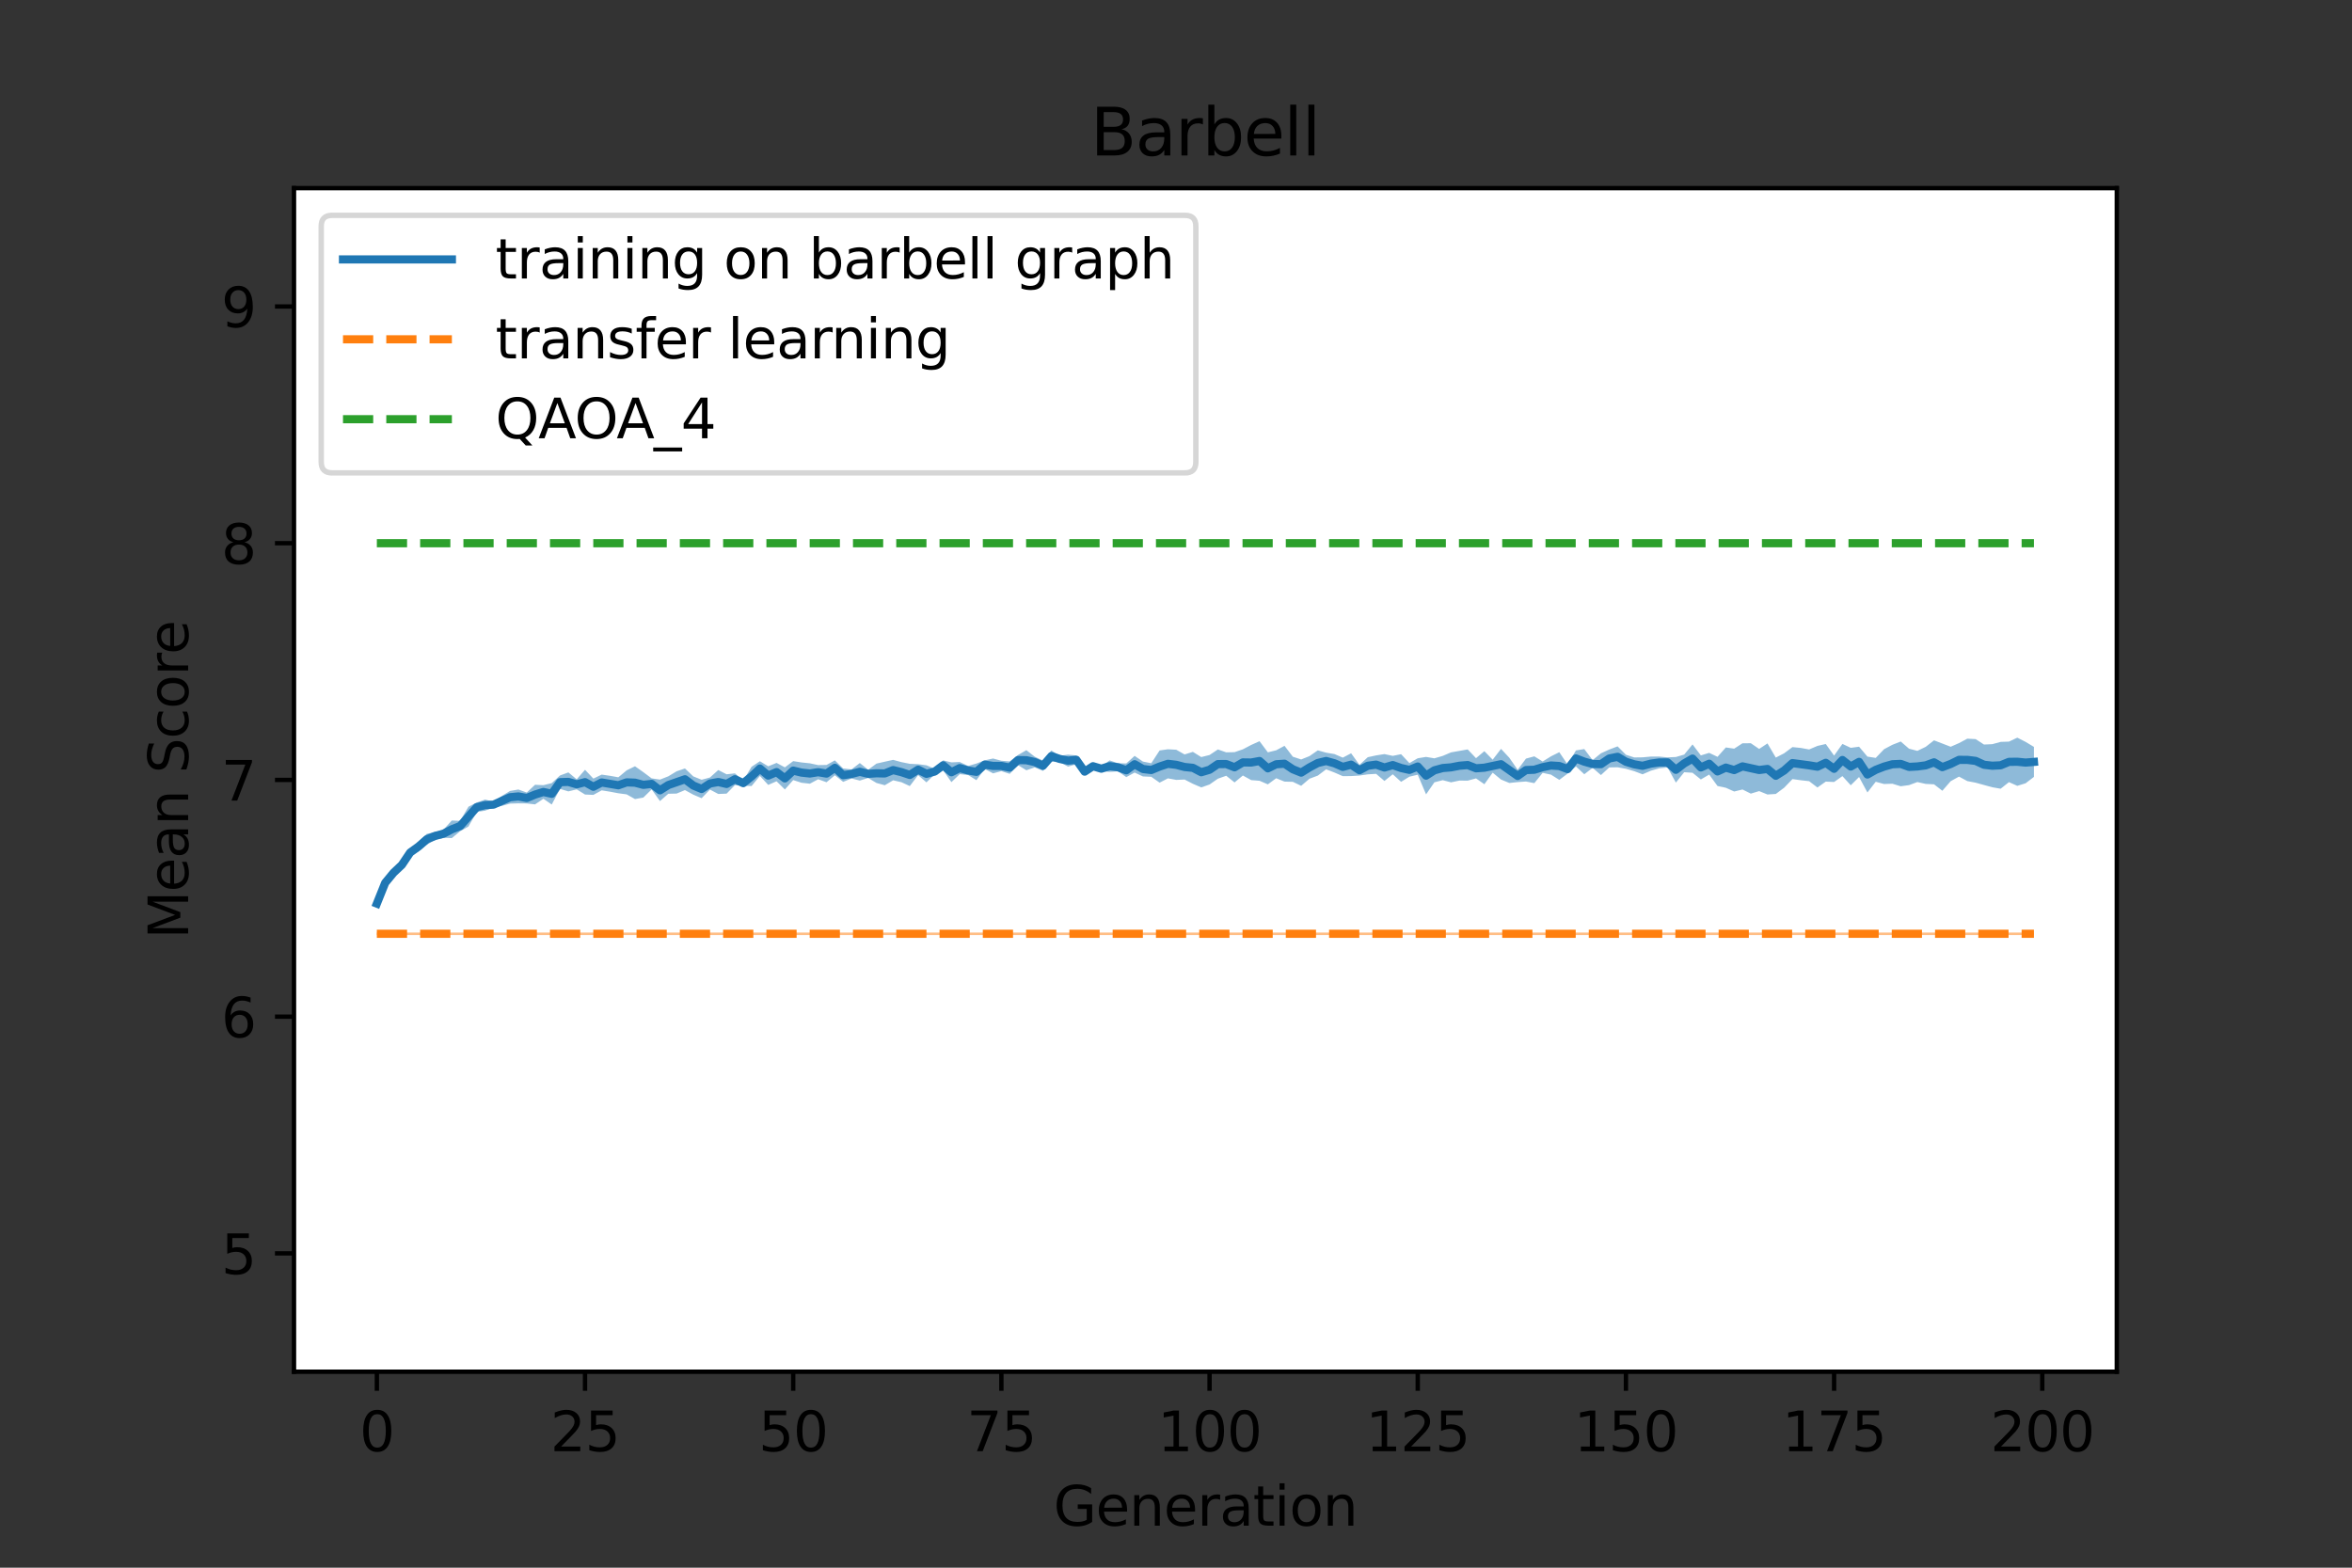 <?xml version="1.0" encoding="utf-8" standalone="no"?>
<!DOCTYPE svg PUBLIC "-//W3C//DTD SVG 1.1//EN"
  "http://www.w3.org/Graphics/SVG/1.1/DTD/svg11.dtd">
<svg xmlns:xlink="http://www.w3.org/1999/xlink" width="432pt" height="288pt" viewBox="0 0 432 288" xmlns="http://www.w3.org/2000/svg" version="1.1">
 <rect x="0" y="0" width="432" height="288" fill="#333333" stroke="none"/>
 <defs>
  <style type="text/css">*{stroke-linejoin: round; stroke-linecap: butt}</style>
 </defs>
 <g id="figure_1">
  <g id="patch_1">
   <path d="M 0 288 
L 432 288 
L 432 0 
L 0 0 
L 0 288 
z
" style="fill: none"/>
  </g>
  <g id="axes_1">
   <g id="patch_2">
    <path d="M 54 252 
L 388.8 252 
L 388.8 34.56 
L 54 34.56 
z
" style="fill: #ffffff"/>
   </g>
   <g id="PolyCollection_1">
    <path d="M 69.218 166.666 
L 69.218 165.334 
L 70.748 161.331 
L 72.277 159.541 
L 73.807 158.347 
L 75.336 156.073 
L 76.866 154.626 
L 78.395 153.186 
L 79.924 152.848 
L 81.454 152.418 
L 82.983 150.735 
L 84.513 150.803 
L 86.042 148.2 
L 87.572 147.43 
L 89.101 146.892 
L 90.631 147.276 
L 92.16 146.235 
L 93.69 145.3 
L 95.219 145.041 
L 96.749 145.598 
L 98.278 144.168 
L 99.807 144.247 
L 101.337 143.867 
L 102.866 142.457 
L 104.396 141.898 
L 105.925 143.166 
L 107.455 141.416 
L 108.984 143.038 
L 110.514 142.303 
L 112.043 142.523 
L 113.573 142.796 
L 115.102 141.521 
L 116.632 140.771 
L 118.161 141.852 
L 119.691 142.993 
L 121.22 143.221 
L 122.749 142.619 
L 124.279 141.693 
L 125.808 141.176 
L 127.338 142.631 
L 128.867 143.249 
L 130.397 142.834 
L 131.926 141.464 
L 133.456 142.244 
L 134.985 142.075 
L 136.515 143.38 
L 138.044 140.866 
L 139.574 139.843 
L 141.103 140.779 
L 142.633 140.154 
L 144.162 140.971 
L 145.691 139.825 
L 147.221 140.068 
L 148.75 140.227 
L 150.28 140.555 
L 151.809 140.53 
L 153.339 139.688 
L 154.868 141.178 
L 156.398 141.347 
L 157.927 140.177 
L 159.457 141.407 
L 160.986 140.282 
L 162.516 139.93 
L 164.045 139.592 
L 165.575 140.009 
L 167.104 140.319 
L 168.633 140.391 
L 170.163 140.593 
L 171.692 141.235 
L 173.222 139.684 
L 174.751 140.054 
L 176.281 139.987 
L 177.81 140.716 
L 179.34 140.267 
L 180.869 139.682 
L 182.399 139.344 
L 183.928 139.757 
L 185.458 139.877 
L 186.987 138.701 
L 188.516 137.814 
L 190.046 139.007 
L 191.575 139.729 
L 193.105 137.872 
L 194.634 138.839 
L 196.164 138.64 
L 197.693 138.78 
L 199.223 141.114 
L 200.752 140.361 
L 202.282 140.783 
L 203.811 139.692 
L 205.341 140.218 
L 206.87 140.248 
L 208.4 138.861 
L 209.929 139.907 
L 211.458 140.217 
L 212.988 137.869 
L 214.517 137.651 
L 216.047 137.736 
L 217.576 138.6 
L 219.106 138.127 
L 220.635 139.081 
L 222.165 138.701 
L 223.694 137.682 
L 225.224 138.213 
L 226.753 138.18 
L 228.283 137.656 
L 229.812 136.855 
L 231.342 136.164 
L 232.871 138.211 
L 234.4 137.837 
L 235.93 137.013 
L 237.459 139.015 
L 238.989 139.52 
L 240.518 138.904 
L 242.048 137.848 
L 243.577 138.273 
L 245.107 138.53 
L 246.636 139.187 
L 248.166 138.383 
L 249.695 140.515 
L 251.225 139.106 
L 252.754 138.775 
L 254.284 138.535 
L 255.813 138.86 
L 257.342 138.551 
L 258.872 140.187 
L 260.401 139.302 
L 261.931 139.053 
L 263.46 139.312 
L 264.99 138.868 
L 266.519 138.217 
L 268.049 137.949 
L 269.578 137.679 
L 271.108 139.285 
L 272.637 137.998 
L 274.167 139.563 
L 275.696 137.577 
L 277.225 139.208 
L 278.755 141.418 
L 280.284 139.364 
L 281.814 138.947 
L 283.343 139.895 
L 284.873 138.949 
L 286.402 138.183 
L 287.932 140.459 
L 289.461 137.86 
L 290.991 137.611 
L 292.52 139.638 
L 294.05 138.388 
L 295.579 137.698 
L 297.109 137.113 
L 298.638 138.653 
L 300.167 139.152 
L 301.697 139.13 
L 303.226 138.989 
L 304.756 138.991 
L 306.285 139.138 
L 307.815 139.069 
L 309.344 138.624 
L 310.874 136.757 
L 312.403 138.776 
L 313.933 138.31 
L 315.462 139.037 
L 316.992 137.315 
L 318.521 137.536 
L 320.051 136.546 
L 321.58 136.538 
L 323.109 137.586 
L 324.639 136.572 
L 326.168 139.178 
L 327.698 138.387 
L 329.227 137.248 
L 330.757 137.404 
L 332.286 137.686 
L 333.816 137.032 
L 335.345 136.678 
L 336.875 138.81 
L 338.404 136.663 
L 339.934 137.384 
L 341.463 137.178 
L 342.993 138.994 
L 344.522 139.235 
L 346.051 137.637 
L 347.581 136.826 
L 349.11 136.222 
L 350.64 137.543 
L 352.169 137.944 
L 353.699 137.2 
L 355.228 136.007 
L 356.758 136.595 
L 358.287 137.186 
L 359.817 136.514 
L 361.346 135.7 
L 362.876 135.783 
L 364.405 136.778 
L 365.934 136.71 
L 367.464 136.291 
L 368.993 136.24 
L 370.523 135.515 
L 372.052 136.292 
L 373.582 137.214 
L 373.582 142.722 
L 373.582 142.722 
L 372.052 143.894 
L 370.523 144.368 
L 368.993 143.685 
L 367.464 144.896 
L 365.934 144.628 
L 364.405 144.21 
L 362.876 143.79 
L 361.346 143.495 
L 359.817 142.671 
L 358.287 143.511 
L 356.758 145.27 
L 355.228 144.087 
L 353.699 144.013 
L 352.169 143.671 
L 350.64 144.235 
L 349.11 144.444 
L 347.581 143.978 
L 346.051 144.03 
L 344.522 143.617 
L 342.993 145.582 
L 341.463 142.746 
L 339.934 144.26 
L 338.404 142.581 
L 336.875 143.659 
L 335.345 143.59 
L 333.816 144.67 
L 332.286 143.509 
L 330.757 143.336 
L 329.227 143.127 
L 327.698 144.716 
L 326.168 145.859 
L 324.639 145.955 
L 323.109 145.334 
L 321.58 145.796 
L 320.051 145.037 
L 318.521 145.408 
L 316.992 144.719 
L 315.462 144.397 
L 313.933 142.298 
L 312.403 143.195 
L 310.874 141.964 
L 309.344 141.866 
L 307.815 143.77 
L 306.285 140.985 
L 304.756 141.151 
L 303.226 141.582 
L 301.697 142.249 
L 300.167 141.674 
L 298.638 141.231 
L 297.109 140.957 
L 295.579 140.983 
L 294.05 142.386 
L 292.52 141.061 
L 290.991 142.235 
L 289.461 140.805 
L 287.932 142.123 
L 286.402 143.269 
L 284.873 142.308 
L 283.343 141.985 
L 281.814 143.871 
L 280.284 143.571 
L 278.755 143.679 
L 277.225 143.841 
L 275.696 143.208 
L 274.167 141.947 
L 272.637 144.07 
L 271.108 142.999 
L 269.578 143.413 
L 268.049 143.401 
L 266.519 143.724 
L 264.99 143.325 
L 263.46 143.719 
L 261.931 145.933 
L 260.401 142.326 
L 258.872 142.685 
L 257.342 143.629 
L 255.813 142.243 
L 254.284 143.467 
L 252.754 142.162 
L 251.225 142.256 
L 249.695 142.478 
L 248.166 142.571 
L 246.636 142.588 
L 245.107 141.92 
L 243.577 141.329 
L 242.048 142.487 
L 240.518 143.059 
L 238.989 144.361 
L 237.459 143.628 
L 235.93 143.589 
L 234.4 142.972 
L 232.871 144.094 
L 231.342 143.435 
L 229.812 143.314 
L 228.283 142.469 
L 226.753 143.738 
L 225.224 142.514 
L 223.694 143.054 
L 222.165 144.12 
L 220.635 144.654 
L 219.106 143.993 
L 217.576 143.209 
L 216.047 143.275 
L 214.517 142.991 
L 212.988 143.782 
L 211.458 142.705 
L 209.929 142.642 
L 208.4 141.93 
L 206.87 142.764 
L 205.341 141.692 
L 203.811 141.808 
L 202.282 141.653 
L 200.752 141.161 
L 199.223 142.404 
L 197.693 140.394 
L 196.164 140.831 
L 194.634 140.004 
L 193.105 139.948 
L 191.575 141.613 
L 190.046 140.976 
L 188.516 141.503 
L 186.987 140.568 
L 185.458 142.165 
L 183.928 141.663 
L 182.399 142.073 
L 180.869 141.261 
L 179.34 143.328 
L 177.81 142.372 
L 176.281 142.219 
L 174.751 143.683 
L 173.222 141.503 
L 171.692 142.242 
L 170.163 143.728 
L 168.633 142.401 
L 167.104 144.41 
L 165.575 143.702 
L 164.045 143.349 
L 162.516 144.254 
L 160.986 143.839 
L 159.457 142.922 
L 157.927 143.398 
L 156.398 143.015 
L 154.868 143.636 
L 153.339 142.432 
L 151.809 143.706 
L 150.28 143.157 
L 148.75 143.974 
L 147.221 143.801 
L 145.691 143.308 
L 144.162 145.03 
L 142.633 143.528 
L 141.103 144.196 
L 139.574 142.545 
L 138.044 144.402 
L 136.515 144.363 
L 134.985 144.237 
L 133.456 145.799 
L 131.926 145.861 
L 130.397 145.049 
L 128.867 146.638 
L 127.338 145.986 
L 125.808 145.146 
L 124.279 145.788 
L 122.749 145.823 
L 121.22 147.166 
L 119.691 145.025 
L 118.161 146.522 
L 116.632 146.796 
L 115.102 145.934 
L 113.573 145.731 
L 112.043 145.443 
L 110.514 145.194 
L 108.984 146.032 
L 107.455 145.961 
L 105.925 145.013 
L 104.396 145.387 
L 102.866 144.928 
L 101.337 147.797 
L 99.807 146.741 
L 98.278 147.772 
L 96.749 147.603 
L 95.219 147.586 
L 93.69 147.629 
L 92.16 148.058 
L 90.631 148.369 
L 89.101 148.923 
L 87.572 149.145 
L 86.042 151.84 
L 84.513 152.704 
L 82.983 153.968 
L 81.454 153.911 
L 79.924 154.278 
L 78.395 155.182 
L 76.866 156.41 
L 75.336 157.167 
L 73.807 159.442 
L 72.277 161.131 
L 70.748 163.051 
L 69.218 166.666 
z
" clip-path="url(#pd51a753766)" style="fill: #1f77b4; fill-opacity: 0.5"/>
   </g>
   <g id="PolyCollection_2">
    <path d="M 69.218 171.778 
L 69.218 171.316 
L 70.748 171.316 
L 72.277 171.316 
L 73.807 171.316 
L 75.336 171.316 
L 76.866 171.316 
L 78.395 171.316 
L 79.924 171.316 
L 81.454 171.316 
L 82.983 171.316 
L 84.513 171.316 
L 86.042 171.316 
L 87.572 171.316 
L 89.101 171.316 
L 90.631 171.316 
L 92.16 171.316 
L 93.69 171.316 
L 95.219 171.316 
L 96.749 171.316 
L 98.278 171.316 
L 99.807 171.316 
L 101.337 171.316 
L 102.866 171.316 
L 104.396 171.316 
L 105.925 171.316 
L 107.455 171.316 
L 108.984 171.316 
L 110.514 171.316 
L 112.043 171.316 
L 113.573 171.316 
L 115.102 171.316 
L 116.632 171.316 
L 118.161 171.316 
L 119.691 171.316 
L 121.22 171.316 
L 122.749 171.316 
L 124.279 171.316 
L 125.808 171.316 
L 127.338 171.316 
L 128.867 171.316 
L 130.397 171.316 
L 131.926 171.316 
L 133.456 171.316 
L 134.985 171.316 
L 136.515 171.316 
L 138.044 171.316 
L 139.574 171.316 
L 141.103 171.316 
L 142.633 171.316 
L 144.162 171.316 
L 145.691 171.316 
L 147.221 171.316 
L 148.75 171.316 
L 150.28 171.316 
L 151.809 171.316 
L 153.339 171.316 
L 154.868 171.316 
L 156.398 171.316 
L 157.927 171.316 
L 159.457 171.316 
L 160.986 171.316 
L 162.516 171.316 
L 164.045 171.316 
L 165.575 171.316 
L 167.104 171.316 
L 168.633 171.316 
L 170.163 171.316 
L 171.692 171.316 
L 173.222 171.316 
L 174.751 171.316 
L 176.281 171.316 
L 177.81 171.316 
L 179.34 171.316 
L 180.869 171.316 
L 182.399 171.316 
L 183.928 171.316 
L 185.458 171.316 
L 186.987 171.316 
L 188.516 171.316 
L 190.046 171.316 
L 191.575 171.316 
L 193.105 171.316 
L 194.634 171.316 
L 196.164 171.316 
L 197.693 171.316 
L 199.223 171.316 
L 200.752 171.316 
L 202.282 171.316 
L 203.811 171.316 
L 205.341 171.316 
L 206.87 171.316 
L 208.4 171.316 
L 209.929 171.316 
L 211.458 171.316 
L 212.988 171.316 
L 214.517 171.316 
L 216.047 171.316 
L 217.576 171.316 
L 219.106 171.316 
L 220.635 171.316 
L 222.165 171.316 
L 223.694 171.316 
L 225.224 171.316 
L 226.753 171.316 
L 228.283 171.316 
L 229.812 171.316 
L 231.342 171.316 
L 232.871 171.316 
L 234.4 171.316 
L 235.93 171.316 
L 237.459 171.316 
L 238.989 171.316 
L 240.518 171.316 
L 242.048 171.316 
L 243.577 171.316 
L 245.107 171.316 
L 246.636 171.316 
L 248.166 171.316 
L 249.695 171.316 
L 251.225 171.316 
L 252.754 171.316 
L 254.284 171.316 
L 255.813 171.316 
L 257.342 171.316 
L 258.872 171.316 
L 260.401 171.316 
L 261.931 171.316 
L 263.46 171.316 
L 264.99 171.316 
L 266.519 171.316 
L 268.049 171.316 
L 269.578 171.316 
L 271.108 171.316 
L 272.637 171.316 
L 274.167 171.316 
L 275.696 171.316 
L 277.225 171.316 
L 278.755 171.316 
L 280.284 171.316 
L 281.814 171.316 
L 283.343 171.316 
L 284.873 171.316 
L 286.402 171.316 
L 287.932 171.316 
L 289.461 171.316 
L 290.991 171.316 
L 292.52 171.316 
L 294.05 171.316 
L 295.579 171.316 
L 297.109 171.316 
L 298.638 171.316 
L 300.167 171.316 
L 301.697 171.316 
L 303.226 171.316 
L 304.756 171.316 
L 306.285 171.316 
L 307.815 171.316 
L 309.344 171.316 
L 310.874 171.316 
L 312.403 171.316 
L 313.933 171.316 
L 315.462 171.316 
L 316.992 171.316 
L 318.521 171.316 
L 320.051 171.316 
L 321.58 171.316 
L 323.109 171.316 
L 324.639 171.316 
L 326.168 171.316 
L 327.698 171.316 
L 329.227 171.316 
L 330.757 171.316 
L 332.286 171.316 
L 333.816 171.316 
L 335.345 171.316 
L 336.875 171.316 
L 338.404 171.316 
L 339.934 171.316 
L 341.463 171.316 
L 342.993 171.316 
L 344.522 171.316 
L 346.051 171.316 
L 347.581 171.316 
L 349.11 171.316 
L 350.64 171.316 
L 352.169 171.316 
L 353.699 171.316 
L 355.228 171.316 
L 356.758 171.316 
L 358.287 171.316 
L 359.817 171.316 
L 361.346 171.316 
L 362.876 171.316 
L 364.405 171.316 
L 365.934 171.316 
L 367.464 171.316 
L 368.993 171.316 
L 370.523 171.316 
L 372.052 171.316 
L 373.582 171.316 
L 373.582 171.778 
L 373.582 171.778 
L 372.052 171.778 
L 370.523 171.778 
L 368.993 171.778 
L 367.464 171.778 
L 365.934 171.778 
L 364.405 171.778 
L 362.876 171.778 
L 361.346 171.778 
L 359.817 171.778 
L 358.287 171.778 
L 356.758 171.778 
L 355.228 171.778 
L 353.699 171.778 
L 352.169 171.778 
L 350.64 171.778 
L 349.11 171.778 
L 347.581 171.778 
L 346.051 171.778 
L 344.522 171.778 
L 342.993 171.778 
L 341.463 171.778 
L 339.934 171.778 
L 338.404 171.778 
L 336.875 171.778 
L 335.345 171.778 
L 333.816 171.778 
L 332.286 171.778 
L 330.757 171.778 
L 329.227 171.778 
L 327.698 171.778 
L 326.168 171.778 
L 324.639 171.778 
L 323.109 171.778 
L 321.58 171.778 
L 320.051 171.778 
L 318.521 171.778 
L 316.992 171.778 
L 315.462 171.778 
L 313.933 171.778 
L 312.403 171.778 
L 310.874 171.778 
L 309.344 171.778 
L 307.815 171.778 
L 306.285 171.778 
L 304.756 171.778 
L 303.226 171.778 
L 301.697 171.778 
L 300.167 171.778 
L 298.638 171.778 
L 297.109 171.778 
L 295.579 171.778 
L 294.05 171.778 
L 292.52 171.778 
L 290.991 171.778 
L 289.461 171.778 
L 287.932 171.778 
L 286.402 171.778 
L 284.873 171.778 
L 283.343 171.778 
L 281.814 171.778 
L 280.284 171.778 
L 278.755 171.778 
L 277.225 171.778 
L 275.696 171.778 
L 274.167 171.778 
L 272.637 171.778 
L 271.108 171.778 
L 269.578 171.778 
L 268.049 171.778 
L 266.519 171.778 
L 264.99 171.778 
L 263.46 171.778 
L 261.931 171.778 
L 260.401 171.778 
L 258.872 171.778 
L 257.342 171.778 
L 255.813 171.778 
L 254.284 171.778 
L 252.754 171.778 
L 251.225 171.778 
L 249.695 171.778 
L 248.166 171.778 
L 246.636 171.778 
L 245.107 171.778 
L 243.577 171.778 
L 242.048 171.778 
L 240.518 171.778 
L 238.989 171.778 
L 237.459 171.778 
L 235.93 171.778 
L 234.4 171.778 
L 232.871 171.778 
L 231.342 171.778 
L 229.812 171.778 
L 228.283 171.778 
L 226.753 171.778 
L 225.224 171.778 
L 223.694 171.778 
L 222.165 171.778 
L 220.635 171.778 
L 219.106 171.778 
L 217.576 171.778 
L 216.047 171.778 
L 214.517 171.778 
L 212.988 171.778 
L 211.458 171.778 
L 209.929 171.778 
L 208.4 171.778 
L 206.87 171.778 
L 205.341 171.778 
L 203.811 171.778 
L 202.282 171.778 
L 200.752 171.778 
L 199.223 171.778 
L 197.693 171.778 
L 196.164 171.778 
L 194.634 171.778 
L 193.105 171.778 
L 191.575 171.778 
L 190.046 171.778 
L 188.516 171.778 
L 186.987 171.778 
L 185.458 171.778 
L 183.928 171.778 
L 182.399 171.778 
L 180.869 171.778 
L 179.34 171.778 
L 177.81 171.778 
L 176.281 171.778 
L 174.751 171.778 
L 173.222 171.778 
L 171.692 171.778 
L 170.163 171.778 
L 168.633 171.778 
L 167.104 171.778 
L 165.575 171.778 
L 164.045 171.778 
L 162.516 171.778 
L 160.986 171.778 
L 159.457 171.778 
L 157.927 171.778 
L 156.398 171.778 
L 154.868 171.778 
L 153.339 171.778 
L 151.809 171.778 
L 150.28 171.778 
L 148.75 171.778 
L 147.221 171.778 
L 145.691 171.778 
L 144.162 171.778 
L 142.633 171.778 
L 141.103 171.778 
L 139.574 171.778 
L 138.044 171.778 
L 136.515 171.778 
L 134.985 171.778 
L 133.456 171.778 
L 131.926 171.778 
L 130.397 171.778 
L 128.867 171.778 
L 127.338 171.778 
L 125.808 171.778 
L 124.279 171.778 
L 122.749 171.778 
L 121.22 171.778 
L 119.691 171.778 
L 118.161 171.778 
L 116.632 171.778 
L 115.102 171.778 
L 113.573 171.778 
L 112.043 171.778 
L 110.514 171.778 
L 108.984 171.778 
L 107.455 171.778 
L 105.925 171.778 
L 104.396 171.778 
L 102.866 171.778 
L 101.337 171.778 
L 99.807 171.778 
L 98.278 171.778 
L 96.749 171.778 
L 95.219 171.778 
L 93.69 171.778 
L 92.16 171.778 
L 90.631 171.778 
L 89.101 171.778 
L 87.572 171.778 
L 86.042 171.778 
L 84.513 171.778 
L 82.983 171.778 
L 81.454 171.778 
L 79.924 171.778 
L 78.395 171.778 
L 76.866 171.778 
L 75.336 171.778 
L 73.807 171.778 
L 72.277 171.778 
L 70.748 171.778 
L 69.218 171.778 
z
" clip-path="url(#pd51a753766)" style="fill: #ff7f0e; fill-opacity: 0.5"/>
   </g>
   <g id="matplotlib.axis_1">
    <g id="xtick_1">
     <g id="line2d_1">
      <defs>
       <path id="m4e61f7a5b2" d="M 0 0 
L 0 3.5 
" style="stroke: #000000; stroke-width: 0.8"/>
      </defs>
      <g>
       <use xlink:href="#m4e61f7a5b2" x="69.218" y="252" style="stroke: #000000; stroke-width: 0.8"/>
      </g>
     </g>
     <g id="text_1">
      <!-- 0 -->
      <g transform="translate(66.037 266.598)scale(0.1 -0.1)">
       <defs>
        <path id="DejaVuSans-30" d="M 2034 4250 
Q 1547 4250 1301 3770 
Q 1056 3291 1056 2328 
Q 1056 1369 1301 889 
Q 1547 409 2034 409 
Q 2525 409 2770 889 
Q 3016 1369 3016 2328 
Q 3016 3291 2770 3770 
Q 2525 4250 2034 4250 
z
M 2034 4750 
Q 2819 4750 3233 4129 
Q 3647 3509 3647 2328 
Q 3647 1150 3233 529 
Q 2819 -91 2034 -91 
Q 1250 -91 836 529 
Q 422 1150 422 2328 
Q 422 3509 836 4129 
Q 1250 4750 2034 4750 
z
" transform="scale(0.016)"/>
       </defs>
       <use xlink:href="#DejaVuSans-30"/>
      </g>
     </g>
    </g>
    <g id="xtick_2">
     <g id="line2d_2">
      <g>
       <use xlink:href="#m4e61f7a5b2" x="107.455" y="252" style="stroke: #000000; stroke-width: 0.8"/>
      </g>
     </g>
     <g id="text_2">
      <!-- 25 -->
      <g transform="translate(101.092 266.598)scale(0.1 -0.1)">
       <defs>
        <path id="DejaVuSans-32" d="M 1228 531 
L 3431 531 
L 3431 0 
L 469 0 
L 469 531 
Q 828 903 1448 1529 
Q 2069 2156 2228 2338 
Q 2531 2678 2651 2914 
Q 2772 3150 2772 3378 
Q 2772 3750 2511 3984 
Q 2250 4219 1831 4219 
Q 1534 4219 1204 4116 
Q 875 4013 500 3803 
L 500 4441 
Q 881 4594 1212 4672 
Q 1544 4750 1819 4750 
Q 2544 4750 2975 4387 
Q 3406 4025 3406 3419 
Q 3406 3131 3298 2873 
Q 3191 2616 2906 2266 
Q 2828 2175 2409 1742 
Q 1991 1309 1228 531 
z
" transform="scale(0.016)"/>
        <path id="DejaVuSans-35" d="M 691 4666 
L 3169 4666 
L 3169 4134 
L 1269 4134 
L 1269 2991 
Q 1406 3038 1543 3061 
Q 1681 3084 1819 3084 
Q 2600 3084 3056 2656 
Q 3513 2228 3513 1497 
Q 3513 744 3044 326 
Q 2575 -91 1722 -91 
Q 1428 -91 1123 -41 
Q 819 9 494 109 
L 494 744 
Q 775 591 1075 516 
Q 1375 441 1709 441 
Q 2250 441 2565 725 
Q 2881 1009 2881 1497 
Q 2881 1984 2565 2268 
Q 2250 2553 1709 2553 
Q 1456 2553 1204 2497 
Q 953 2441 691 2322 
L 691 4666 
z
" transform="scale(0.016)"/>
       </defs>
       <use xlink:href="#DejaVuSans-32"/>
       <use xlink:href="#DejaVuSans-35" x="63.623"/>
      </g>
     </g>
    </g>
    <g id="xtick_3">
     <g id="line2d_3">
      <g>
       <use xlink:href="#m4e61f7a5b2" x="145.691" y="252" style="stroke: #000000; stroke-width: 0.8"/>
      </g>
     </g>
     <g id="text_3">
      <!-- 50 -->
      <g transform="translate(139.329 266.598)scale(0.1 -0.1)">
       <use xlink:href="#DejaVuSans-35"/>
       <use xlink:href="#DejaVuSans-30" x="63.623"/>
      </g>
     </g>
    </g>
    <g id="xtick_4">
     <g id="line2d_4">
      <g>
       <use xlink:href="#m4e61f7a5b2" x="183.928" y="252" style="stroke: #000000; stroke-width: 0.8"/>
      </g>
     </g>
     <g id="text_4">
      <!-- 75 -->
      <g transform="translate(177.566 266.598)scale(0.1 -0.1)">
       <defs>
        <path id="DejaVuSans-37" d="M 525 4666 
L 3525 4666 
L 3525 4397 
L 1831 0 
L 1172 0 
L 2766 4134 
L 525 4134 
L 525 4666 
z
" transform="scale(0.016)"/>
       </defs>
       <use xlink:href="#DejaVuSans-37"/>
       <use xlink:href="#DejaVuSans-35" x="63.623"/>
      </g>
     </g>
    </g>
    <g id="xtick_5">
     <g id="line2d_5">
      <g>
       <use xlink:href="#m4e61f7a5b2" x="222.165" y="252" style="stroke: #000000; stroke-width: 0.8"/>
      </g>
     </g>
     <g id="text_5">
      <!-- 100 -->
      <g transform="translate(212.621 266.598)scale(0.1 -0.1)">
       <defs>
        <path id="DejaVuSans-31" d="M 794 531 
L 1825 531 
L 1825 4091 
L 703 3866 
L 703 4441 
L 1819 4666 
L 2450 4666 
L 2450 531 
L 3481 531 
L 3481 0 
L 794 0 
L 794 531 
z
" transform="scale(0.016)"/>
       </defs>
       <use xlink:href="#DejaVuSans-31"/>
       <use xlink:href="#DejaVuSans-30" x="63.623"/>
       <use xlink:href="#DejaVuSans-30" x="127.246"/>
      </g>
     </g>
    </g>
    <g id="xtick_6">
     <g id="line2d_6">
      <g>
       <use xlink:href="#m4e61f7a5b2" x="260.401" y="252" style="stroke: #000000; stroke-width: 0.8"/>
      </g>
     </g>
     <g id="text_6">
      <!-- 125 -->
      <g transform="translate(250.858 266.598)scale(0.1 -0.1)">
       <use xlink:href="#DejaVuSans-31"/>
       <use xlink:href="#DejaVuSans-32" x="63.623"/>
       <use xlink:href="#DejaVuSans-35" x="127.246"/>
      </g>
     </g>
    </g>
    <g id="xtick_7">
     <g id="line2d_7">
      <g>
       <use xlink:href="#m4e61f7a5b2" x="298.638" y="252" style="stroke: #000000; stroke-width: 0.8"/>
      </g>
     </g>
     <g id="text_7">
      <!-- 150 -->
      <g transform="translate(289.094 266.598)scale(0.1 -0.1)">
       <use xlink:href="#DejaVuSans-31"/>
       <use xlink:href="#DejaVuSans-35" x="63.623"/>
       <use xlink:href="#DejaVuSans-30" x="127.246"/>
      </g>
     </g>
    </g>
    <g id="xtick_8">
     <g id="line2d_8">
      <g>
       <use xlink:href="#m4e61f7a5b2" x="336.875" y="252" style="stroke: #000000; stroke-width: 0.8"/>
      </g>
     </g>
     <g id="text_8">
      <!-- 175 -->
      <g transform="translate(327.331 266.598)scale(0.1 -0.1)">
       <use xlink:href="#DejaVuSans-31"/>
       <use xlink:href="#DejaVuSans-37" x="63.623"/>
       <use xlink:href="#DejaVuSans-35" x="127.246"/>
      </g>
     </g>
    </g>
    <g id="xtick_9">
     <g id="line2d_9">
      <g>
       <use xlink:href="#m4e61f7a5b2" x="375.111" y="252" style="stroke: #000000; stroke-width: 0.8"/>
      </g>
     </g>
     <g id="text_9">
      <!-- 200 -->
      <g transform="translate(365.568 266.598)scale(0.1 -0.1)">
       <use xlink:href="#DejaVuSans-32"/>
       <use xlink:href="#DejaVuSans-30" x="63.623"/>
       <use xlink:href="#DejaVuSans-30" x="127.246"/>
      </g>
     </g>
    </g>
    <g id="text_10">
     <!-- Generation -->
     <g transform="translate(193.507 280.277)scale(0.1 -0.1)">
      <defs>
       <path id="DejaVuSans-47" d="M 3809 666 
L 3809 1919 
L 2778 1919 
L 2778 2438 
L 4434 2438 
L 4434 434 
Q 4069 175 3628 42 
Q 3188 -91 2688 -91 
Q 1594 -91 976 548 
Q 359 1188 359 2328 
Q 359 3472 976 4111 
Q 1594 4750 2688 4750 
Q 3144 4750 3555 4637 
Q 3966 4525 4313 4306 
L 4313 3634 
Q 3963 3931 3569 4081 
Q 3175 4231 2741 4231 
Q 1884 4231 1454 3753 
Q 1025 3275 1025 2328 
Q 1025 1384 1454 906 
Q 1884 428 2741 428 
Q 3075 428 3337 486 
Q 3600 544 3809 666 
z
" transform="scale(0.016)"/>
       <path id="DejaVuSans-65" d="M 3597 1894 
L 3597 1613 
L 953 1613 
Q 991 1019 1311 708 
Q 1631 397 2203 397 
Q 2534 397 2845 478 
Q 3156 559 3463 722 
L 3463 178 
Q 3153 47 2828 -22 
Q 2503 -91 2169 -91 
Q 1331 -91 842 396 
Q 353 884 353 1716 
Q 353 2575 817 3079 
Q 1281 3584 2069 3584 
Q 2775 3584 3186 3129 
Q 3597 2675 3597 1894 
z
M 3022 2063 
Q 3016 2534 2758 2815 
Q 2500 3097 2075 3097 
Q 1594 3097 1305 2825 
Q 1016 2553 972 2059 
L 3022 2063 
z
" transform="scale(0.016)"/>
       <path id="DejaVuSans-6e" d="M 3513 2113 
L 3513 0 
L 2938 0 
L 2938 2094 
Q 2938 2591 2744 2837 
Q 2550 3084 2163 3084 
Q 1697 3084 1428 2787 
Q 1159 2491 1159 1978 
L 1159 0 
L 581 0 
L 581 3500 
L 1159 3500 
L 1159 2956 
Q 1366 3272 1645 3428 
Q 1925 3584 2291 3584 
Q 2894 3584 3203 3211 
Q 3513 2838 3513 2113 
z
" transform="scale(0.016)"/>
       <path id="DejaVuSans-72" d="M 2631 2963 
Q 2534 3019 2420 3045 
Q 2306 3072 2169 3072 
Q 1681 3072 1420 2755 
Q 1159 2438 1159 1844 
L 1159 0 
L 581 0 
L 581 3500 
L 1159 3500 
L 1159 2956 
Q 1341 3275 1631 3429 
Q 1922 3584 2338 3584 
Q 2397 3584 2469 3576 
Q 2541 3569 2628 3553 
L 2631 2963 
z
" transform="scale(0.016)"/>
       <path id="DejaVuSans-61" d="M 2194 1759 
Q 1497 1759 1228 1600 
Q 959 1441 959 1056 
Q 959 750 1161 570 
Q 1363 391 1709 391 
Q 2188 391 2477 730 
Q 2766 1069 2766 1631 
L 2766 1759 
L 2194 1759 
z
M 3341 1997 
L 3341 0 
L 2766 0 
L 2766 531 
Q 2569 213 2275 61 
Q 1981 -91 1556 -91 
Q 1019 -91 701 211 
Q 384 513 384 1019 
Q 384 1609 779 1909 
Q 1175 2209 1959 2209 
L 2766 2209 
L 2766 2266 
Q 2766 2663 2505 2880 
Q 2244 3097 1772 3097 
Q 1472 3097 1187 3025 
Q 903 2953 641 2809 
L 641 3341 
Q 956 3463 1253 3523 
Q 1550 3584 1831 3584 
Q 2591 3584 2966 3190 
Q 3341 2797 3341 1997 
z
" transform="scale(0.016)"/>
       <path id="DejaVuSans-74" d="M 1172 4494 
L 1172 3500 
L 2356 3500 
L 2356 3053 
L 1172 3053 
L 1172 1153 
Q 1172 725 1289 603 
Q 1406 481 1766 481 
L 2356 481 
L 2356 0 
L 1766 0 
Q 1100 0 847 248 
Q 594 497 594 1153 
L 594 3053 
L 172 3053 
L 172 3500 
L 594 3500 
L 594 4494 
L 1172 4494 
z
" transform="scale(0.016)"/>
       <path id="DejaVuSans-69" d="M 603 3500 
L 1178 3500 
L 1178 0 
L 603 0 
L 603 3500 
z
M 603 4863 
L 1178 4863 
L 1178 4134 
L 603 4134 
L 603 4863 
z
" transform="scale(0.016)"/>
       <path id="DejaVuSans-6f" d="M 1959 3097 
Q 1497 3097 1228 2736 
Q 959 2375 959 1747 
Q 959 1119 1226 758 
Q 1494 397 1959 397 
Q 2419 397 2687 759 
Q 2956 1122 2956 1747 
Q 2956 2369 2687 2733 
Q 2419 3097 1959 3097 
z
M 1959 3584 
Q 2709 3584 3137 3096 
Q 3566 2609 3566 1747 
Q 3566 888 3137 398 
Q 2709 -91 1959 -91 
Q 1206 -91 779 398 
Q 353 888 353 1747 
Q 353 2609 779 3096 
Q 1206 3584 1959 3584 
z
" transform="scale(0.016)"/>
      </defs>
      <use xlink:href="#DejaVuSans-47"/>
      <use xlink:href="#DejaVuSans-65" x="77.49"/>
      <use xlink:href="#DejaVuSans-6e" x="139.014"/>
      <use xlink:href="#DejaVuSans-65" x="202.393"/>
      <use xlink:href="#DejaVuSans-72" x="263.916"/>
      <use xlink:href="#DejaVuSans-61" x="305.029"/>
      <use xlink:href="#DejaVuSans-74" x="366.309"/>
      <use xlink:href="#DejaVuSans-69" x="405.518"/>
      <use xlink:href="#DejaVuSans-6f" x="433.301"/>
      <use xlink:href="#DejaVuSans-6e" x="494.482"/>
     </g>
    </g>
   </g>
   <g id="matplotlib.axis_2">
    <g id="ytick_1">
     <g id="line2d_10">
      <defs>
       <path id="m8595106bdf" d="M 0 0 
L -3.5 0 
" style="stroke: #000000; stroke-width: 0.8"/>
      </defs>
      <g>
       <use xlink:href="#m8595106bdf" x="54" y="230.256" style="stroke: #000000; stroke-width: 0.8"/>
      </g>
     </g>
     <g id="text_11">
      <!-- 5 -->
      <g transform="translate(40.638 234.055)scale(0.1 -0.1)">
       <use xlink:href="#DejaVuSans-35"/>
      </g>
     </g>
    </g>
    <g id="ytick_2">
     <g id="line2d_11">
      <g>
       <use xlink:href="#m8595106bdf" x="54" y="186.768" style="stroke: #000000; stroke-width: 0.8"/>
      </g>
     </g>
     <g id="text_12">
      <!-- 6 -->
      <g transform="translate(40.638 190.567)scale(0.1 -0.1)">
       <defs>
        <path id="DejaVuSans-36" d="M 2113 2584 
Q 1688 2584 1439 2293 
Q 1191 2003 1191 1497 
Q 1191 994 1439 701 
Q 1688 409 2113 409 
Q 2538 409 2786 701 
Q 3034 994 3034 1497 
Q 3034 2003 2786 2293 
Q 2538 2584 2113 2584 
z
M 3366 4563 
L 3366 3988 
Q 3128 4100 2886 4159 
Q 2644 4219 2406 4219 
Q 1781 4219 1451 3797 
Q 1122 3375 1075 2522 
Q 1259 2794 1537 2939 
Q 1816 3084 2150 3084 
Q 2853 3084 3261 2657 
Q 3669 2231 3669 1497 
Q 3669 778 3244 343 
Q 2819 -91 2113 -91 
Q 1303 -91 875 529 
Q 447 1150 447 2328 
Q 447 3434 972 4092 
Q 1497 4750 2381 4750 
Q 2619 4750 2861 4703 
Q 3103 4656 3366 4563 
z
" transform="scale(0.016)"/>
       </defs>
       <use xlink:href="#DejaVuSans-36"/>
      </g>
     </g>
    </g>
    <g id="ytick_3">
     <g id="line2d_12">
      <g>
       <use xlink:href="#m8595106bdf" x="54" y="143.28" style="stroke: #000000; stroke-width: 0.8"/>
      </g>
     </g>
     <g id="text_13">
      <!-- 7 -->
      <g transform="translate(40.638 147.079)scale(0.1 -0.1)">
       <use xlink:href="#DejaVuSans-37"/>
      </g>
     </g>
    </g>
    <g id="ytick_4">
     <g id="line2d_13">
      <g>
       <use xlink:href="#m8595106bdf" x="54" y="99.792" style="stroke: #000000; stroke-width: 0.8"/>
      </g>
     </g>
     <g id="text_14">
      <!-- 8 -->
      <g transform="translate(40.638 103.591)scale(0.1 -0.1)">
       <defs>
        <path id="DejaVuSans-38" d="M 2034 2216 
Q 1584 2216 1326 1975 
Q 1069 1734 1069 1313 
Q 1069 891 1326 650 
Q 1584 409 2034 409 
Q 2484 409 2743 651 
Q 3003 894 3003 1313 
Q 3003 1734 2745 1975 
Q 2488 2216 2034 2216 
z
M 1403 2484 
Q 997 2584 770 2862 
Q 544 3141 544 3541 
Q 544 4100 942 4425 
Q 1341 4750 2034 4750 
Q 2731 4750 3128 4425 
Q 3525 4100 3525 3541 
Q 3525 3141 3298 2862 
Q 3072 2584 2669 2484 
Q 3125 2378 3379 2068 
Q 3634 1759 3634 1313 
Q 3634 634 3220 271 
Q 2806 -91 2034 -91 
Q 1263 -91 848 271 
Q 434 634 434 1313 
Q 434 1759 690 2068 
Q 947 2378 1403 2484 
z
M 1172 3481 
Q 1172 3119 1398 2916 
Q 1625 2713 2034 2713 
Q 2441 2713 2670 2916 
Q 2900 3119 2900 3481 
Q 2900 3844 2670 4047 
Q 2441 4250 2034 4250 
Q 1625 4250 1398 4047 
Q 1172 3844 1172 3481 
z
" transform="scale(0.016)"/>
       </defs>
       <use xlink:href="#DejaVuSans-38"/>
      </g>
     </g>
    </g>
    <g id="ytick_5">
     <g id="line2d_14">
      <g>
       <use xlink:href="#m8595106bdf" x="54" y="56.304" style="stroke: #000000; stroke-width: 0.8"/>
      </g>
     </g>
     <g id="text_15">
      <!-- 9 -->
      <g transform="translate(40.638 60.103)scale(0.1 -0.1)">
       <defs>
        <path id="DejaVuSans-39" d="M 703 97 
L 703 672 
Q 941 559 1184 500 
Q 1428 441 1663 441 
Q 2288 441 2617 861 
Q 2947 1281 2994 2138 
Q 2813 1869 2534 1725 
Q 2256 1581 1919 1581 
Q 1219 1581 811 2004 
Q 403 2428 403 3163 
Q 403 3881 828 4315 
Q 1253 4750 1959 4750 
Q 2769 4750 3195 4129 
Q 3622 3509 3622 2328 
Q 3622 1225 3098 567 
Q 2575 -91 1691 -91 
Q 1453 -91 1209 -44 
Q 966 3 703 97 
z
M 1959 2075 
Q 2384 2075 2632 2365 
Q 2881 2656 2881 3163 
Q 2881 3666 2632 3958 
Q 2384 4250 1959 4250 
Q 1534 4250 1286 3958 
Q 1038 3666 1038 3163 
Q 1038 2656 1286 2365 
Q 1534 2075 1959 2075 
z
" transform="scale(0.016)"/>
       </defs>
       <use xlink:href="#DejaVuSans-39"/>
      </g>
     </g>
    </g>
    <g id="text_16">
     <!-- Mean Score -->
     <g transform="translate(34.558 172.495)rotate(-90)scale(0.1 -0.1)">
      <defs>
       <path id="DejaVuSans-4d" d="M 628 4666 
L 1569 4666 
L 2759 1491 
L 3956 4666 
L 4897 4666 
L 4897 0 
L 4281 0 
L 4281 4097 
L 3078 897 
L 2444 897 
L 1241 4097 
L 1241 0 
L 628 0 
L 628 4666 
z
" transform="scale(0.016)"/>
       <path id="DejaVuSans-20" transform="scale(0.016)"/>
       <path id="DejaVuSans-53" d="M 3425 4513 
L 3425 3897 
Q 3066 4069 2747 4153 
Q 2428 4238 2131 4238 
Q 1616 4238 1336 4038 
Q 1056 3838 1056 3469 
Q 1056 3159 1242 3001 
Q 1428 2844 1947 2747 
L 2328 2669 
Q 3034 2534 3370 2195 
Q 3706 1856 3706 1288 
Q 3706 609 3251 259 
Q 2797 -91 1919 -91 
Q 1588 -91 1214 -16 
Q 841 59 441 206 
L 441 856 
Q 825 641 1194 531 
Q 1563 422 1919 422 
Q 2459 422 2753 634 
Q 3047 847 3047 1241 
Q 3047 1584 2836 1778 
Q 2625 1972 2144 2069 
L 1759 2144 
Q 1053 2284 737 2584 
Q 422 2884 422 3419 
Q 422 4038 858 4394 
Q 1294 4750 2059 4750 
Q 2388 4750 2728 4690 
Q 3069 4631 3425 4513 
z
" transform="scale(0.016)"/>
       <path id="DejaVuSans-63" d="M 3122 3366 
L 3122 2828 
Q 2878 2963 2633 3030 
Q 2388 3097 2138 3097 
Q 1578 3097 1268 2742 
Q 959 2388 959 1747 
Q 959 1106 1268 751 
Q 1578 397 2138 397 
Q 2388 397 2633 464 
Q 2878 531 3122 666 
L 3122 134 
Q 2881 22 2623 -34 
Q 2366 -91 2075 -91 
Q 1284 -91 818 406 
Q 353 903 353 1747 
Q 353 2603 823 3093 
Q 1294 3584 2113 3584 
Q 2378 3584 2631 3529 
Q 2884 3475 3122 3366 
z
" transform="scale(0.016)"/>
      </defs>
      <use xlink:href="#DejaVuSans-4d"/>
      <use xlink:href="#DejaVuSans-65" x="86.279"/>
      <use xlink:href="#DejaVuSans-61" x="147.803"/>
      <use xlink:href="#DejaVuSans-6e" x="209.082"/>
      <use xlink:href="#DejaVuSans-20" x="272.461"/>
      <use xlink:href="#DejaVuSans-53" x="304.248"/>
      <use xlink:href="#DejaVuSans-63" x="367.725"/>
      <use xlink:href="#DejaVuSans-6f" x="422.705"/>
      <use xlink:href="#DejaVuSans-72" x="483.887"/>
      <use xlink:href="#DejaVuSans-65" x="522.75"/>
     </g>
    </g>
   </g>
   <g id="line2d_15">
    <path d="M 69.218 166 
L 70.748 162.191 
L 72.277 160.336 
L 73.807 158.894 
L 75.336 156.62 
L 76.866 155.518 
L 78.395 154.184 
L 79.924 153.563 
L 81.454 153.164 
L 82.983 152.352 
L 84.513 151.754 
L 87.572 148.287 
L 89.101 147.908 
L 90.631 147.823 
L 93.69 146.464 
L 95.219 146.314 
L 96.749 146.6 
L 98.278 145.97 
L 99.807 145.494 
L 101.337 145.832 
L 102.866 143.692 
L 104.396 143.643 
L 105.925 144.09 
L 107.455 143.689 
L 108.984 144.535 
L 110.514 143.748 
L 113.573 144.263 
L 115.102 143.727 
L 116.632 143.784 
L 118.161 144.187 
L 119.691 144.009 
L 121.22 145.193 
L 122.749 144.221 
L 125.808 143.161 
L 127.338 144.309 
L 128.867 144.944 
L 130.397 143.941 
L 131.926 143.663 
L 133.456 144.021 
L 134.985 143.156 
L 136.515 143.871 
L 138.044 142.634 
L 139.574 141.194 
L 141.103 142.487 
L 142.633 141.841 
L 144.162 143 
L 145.691 141.566 
L 147.221 141.935 
L 148.75 142.101 
L 150.28 141.856 
L 151.809 142.118 
L 153.339 141.06 
L 154.868 142.407 
L 156.398 142.181 
L 157.927 141.787 
L 159.457 142.164 
L 160.986 142.06 
L 162.516 142.092 
L 164.045 141.471 
L 165.575 141.855 
L 167.104 142.365 
L 168.633 141.396 
L 170.163 142.16 
L 171.692 141.738 
L 173.222 140.593 
L 174.751 141.869 
L 176.281 141.103 
L 177.81 141.544 
L 179.34 141.797 
L 180.869 140.471 
L 182.399 140.709 
L 183.928 140.71 
L 185.458 141.021 
L 186.987 139.634 
L 188.516 139.659 
L 190.046 139.992 
L 191.575 140.671 
L 193.105 138.91 
L 194.634 139.421 
L 196.164 139.736 
L 197.693 139.587 
L 199.223 141.759 
L 200.752 140.761 
L 202.282 141.218 
L 203.811 140.75 
L 205.341 140.955 
L 206.87 141.506 
L 208.4 140.396 
L 209.929 141.275 
L 211.458 141.461 
L 212.988 140.825 
L 214.517 140.321 
L 216.047 140.506 
L 217.576 140.904 
L 219.106 141.06 
L 220.635 141.867 
L 222.165 141.41 
L 223.694 140.368 
L 225.224 140.363 
L 226.753 140.959 
L 228.283 140.063 
L 229.812 140.085 
L 231.342 139.8 
L 232.871 141.152 
L 234.4 140.404 
L 235.93 140.301 
L 237.459 141.322 
L 238.989 141.94 
L 240.518 140.982 
L 242.048 140.168 
L 243.577 139.801 
L 245.107 140.225 
L 246.636 140.887 
L 248.166 140.477 
L 249.695 141.496 
L 251.225 140.681 
L 252.754 140.468 
L 254.284 141.001 
L 255.813 140.552 
L 257.342 141.09 
L 258.872 141.436 
L 260.401 140.814 
L 261.931 142.493 
L 263.46 141.515 
L 264.99 141.096 
L 266.519 140.971 
L 268.049 140.675 
L 269.578 140.546 
L 271.108 141.142 
L 272.637 141.034 
L 275.696 140.392 
L 278.755 142.549 
L 280.284 141.468 
L 281.814 141.409 
L 283.343 140.94 
L 284.873 140.628 
L 286.402 140.726 
L 287.932 141.291 
L 289.461 139.332 
L 290.991 139.923 
L 292.52 140.349 
L 294.05 140.387 
L 295.579 139.34 
L 297.109 139.035 
L 298.638 139.942 
L 300.167 140.413 
L 301.697 140.689 
L 303.226 140.286 
L 304.756 140.071 
L 306.285 140.061 
L 307.815 141.419 
L 309.344 140.245 
L 310.874 139.361 
L 312.403 140.985 
L 313.933 140.304 
L 315.462 141.717 
L 316.992 141.017 
L 318.521 141.472 
L 320.051 140.791 
L 323.109 141.46 
L 324.639 141.264 
L 326.168 142.518 
L 327.698 141.551 
L 329.227 140.188 
L 332.286 140.597 
L 333.816 140.851 
L 335.345 140.134 
L 336.875 141.235 
L 338.404 139.622 
L 339.934 140.822 
L 341.463 139.962 
L 342.993 142.288 
L 344.522 141.426 
L 346.051 140.833 
L 347.581 140.402 
L 349.11 140.333 
L 350.64 140.889 
L 352.169 140.807 
L 353.699 140.606 
L 355.228 140.047 
L 356.758 140.932 
L 358.287 140.348 
L 359.817 139.593 
L 361.346 139.598 
L 362.876 139.787 
L 364.405 140.494 
L 365.934 140.669 
L 367.464 140.594 
L 368.993 139.962 
L 370.523 139.941 
L 372.052 140.093 
L 373.582 139.968 
L 373.582 139.968 
" clip-path="url(#pd51a753766)" style="fill: none; stroke: #1f77b4; stroke-width: 1.5; stroke-linecap: square"/>
   </g>
   <g id="line2d_16">
    <path d="M 69.218 171.547 
L 373.582 171.547 
L 373.582 171.547 
" clip-path="url(#pd51a753766)" style="fill: none; stroke-dasharray: 5.55,2.4; stroke-dashoffset: 0; stroke: #ff7f0e; stroke-width: 1.5"/>
   </g>
   <g id="line2d_17">
    <path d="M 69.218 99.792 
L 373.582 99.792 
L 373.582 99.792 
" clip-path="url(#pd51a753766)" style="fill: none; stroke-dasharray: 5.55,2.4; stroke-dashoffset: 0; stroke: #2ca02c; stroke-width: 1.5"/>
   </g>
   <g id="patch_3">
    <path d="M 54 252 
L 54 34.56 
" style="fill: none; stroke: #000000; stroke-width: 0.8; stroke-linejoin: miter; stroke-linecap: square"/>
   </g>
   <g id="patch_4">
    <path d="M 388.8 252 
L 388.8 34.56 
" style="fill: none; stroke: #000000; stroke-width: 0.8; stroke-linejoin: miter; stroke-linecap: square"/>
   </g>
   <g id="patch_5">
    <path d="M 54 252 
L 388.8 252 
" style="fill: none; stroke: #000000; stroke-width: 0.8; stroke-linejoin: miter; stroke-linecap: square"/>
   </g>
   <g id="patch_6">
    <path d="M 54 34.56 
L 388.8 34.56 
" style="fill: none; stroke: #000000; stroke-width: 0.8; stroke-linejoin: miter; stroke-linecap: square"/>
   </g>
   <g id="text_17">
    <!-- Barbell -->
    <g transform="translate(200.305 28.56)scale(0.12 -0.12)">
     <defs>
      <path id="DejaVuSans-42" d="M 1259 2228 
L 1259 519 
L 2272 519 
Q 2781 519 3026 730 
Q 3272 941 3272 1375 
Q 3272 1813 3026 2020 
Q 2781 2228 2272 2228 
L 1259 2228 
z
M 1259 4147 
L 1259 2741 
L 2194 2741 
Q 2656 2741 2882 2914 
Q 3109 3088 3109 3444 
Q 3109 3797 2882 3972 
Q 2656 4147 2194 4147 
L 1259 4147 
z
M 628 4666 
L 2241 4666 
Q 2963 4666 3353 4366 
Q 3744 4066 3744 3513 
Q 3744 3084 3544 2831 
Q 3344 2578 2956 2516 
Q 3422 2416 3680 2098 
Q 3938 1781 3938 1306 
Q 3938 681 3513 340 
Q 3088 0 2303 0 
L 628 0 
L 628 4666 
z
" transform="scale(0.016)"/>
      <path id="DejaVuSans-62" d="M 3116 1747 
Q 3116 2381 2855 2742 
Q 2594 3103 2138 3103 
Q 1681 3103 1420 2742 
Q 1159 2381 1159 1747 
Q 1159 1113 1420 752 
Q 1681 391 2138 391 
Q 2594 391 2855 752 
Q 3116 1113 3116 1747 
z
M 1159 2969 
Q 1341 3281 1617 3432 
Q 1894 3584 2278 3584 
Q 2916 3584 3314 3078 
Q 3713 2572 3713 1747 
Q 3713 922 3314 415 
Q 2916 -91 2278 -91 
Q 1894 -91 1617 61 
Q 1341 213 1159 525 
L 1159 0 
L 581 0 
L 581 4863 
L 1159 4863 
L 1159 2969 
z
" transform="scale(0.016)"/>
      <path id="DejaVuSans-6c" d="M 603 4863 
L 1178 4863 
L 1178 0 
L 603 0 
L 603 4863 
z
" transform="scale(0.016)"/>
     </defs>
     <use xlink:href="#DejaVuSans-42"/>
     <use xlink:href="#DejaVuSans-61" x="68.604"/>
     <use xlink:href="#DejaVuSans-72" x="129.883"/>
     <use xlink:href="#DejaVuSans-62" x="170.996"/>
     <use xlink:href="#DejaVuSans-65" x="234.473"/>
     <use xlink:href="#DejaVuSans-6c" x="295.996"/>
     <use xlink:href="#DejaVuSans-6c" x="323.779"/>
    </g>
   </g>
   <g id="legend_1">
    <g id="patch_7">
     <path d="M 61 86.873 
L 217.648 86.873 
Q 219.648 86.873 219.648 84.873 
L 219.648 41.56 
Q 219.648 39.56 217.648 39.56 
L 61 39.56 
Q 59 39.56 59 41.56 
L 59 84.873 
Q 59 86.873 61 86.873 
z
" style="fill: #ffffff; opacity: 0.8; stroke: #cccccc; stroke-linejoin: miter"/>
    </g>
    <g id="line2d_18">
     <path d="M 63 47.658 
L 73 47.658 
L 83 47.658 
" style="fill: none; stroke: #1f77b4; stroke-width: 1.5; stroke-linecap: square"/>
    </g>
    <g id="text_18">
     <!-- training on barbell graph -->
     <g transform="translate(91 51.158)scale(0.1 -0.1)">
      <defs>
       <path id="DejaVuSans-67" d="M 2906 1791 
Q 2906 2416 2648 2759 
Q 2391 3103 1925 3103 
Q 1463 3103 1205 2759 
Q 947 2416 947 1791 
Q 947 1169 1205 825 
Q 1463 481 1925 481 
Q 2391 481 2648 825 
Q 2906 1169 2906 1791 
z
M 3481 434 
Q 3481 -459 3084 -895 
Q 2688 -1331 1869 -1331 
Q 1566 -1331 1297 -1286 
Q 1028 -1241 775 -1147 
L 775 -588 
Q 1028 -725 1275 -790 
Q 1522 -856 1778 -856 
Q 2344 -856 2625 -561 
Q 2906 -266 2906 331 
L 2906 616 
Q 2728 306 2450 153 
Q 2172 0 1784 0 
Q 1141 0 747 490 
Q 353 981 353 1791 
Q 353 2603 747 3093 
Q 1141 3584 1784 3584 
Q 2172 3584 2450 3431 
Q 2728 3278 2906 2969 
L 2906 3500 
L 3481 3500 
L 3481 434 
z
" transform="scale(0.016)"/>
       <path id="DejaVuSans-70" d="M 1159 525 
L 1159 -1331 
L 581 -1331 
L 581 3500 
L 1159 3500 
L 1159 2969 
Q 1341 3281 1617 3432 
Q 1894 3584 2278 3584 
Q 2916 3584 3314 3078 
Q 3713 2572 3713 1747 
Q 3713 922 3314 415 
Q 2916 -91 2278 -91 
Q 1894 -91 1617 61 
Q 1341 213 1159 525 
z
M 3116 1747 
Q 3116 2381 2855 2742 
Q 2594 3103 2138 3103 
Q 1681 3103 1420 2742 
Q 1159 2381 1159 1747 
Q 1159 1113 1420 752 
Q 1681 391 2138 391 
Q 2594 391 2855 752 
Q 3116 1113 3116 1747 
z
" transform="scale(0.016)"/>
       <path id="DejaVuSans-68" d="M 3513 2113 
L 3513 0 
L 2938 0 
L 2938 2094 
Q 2938 2591 2744 2837 
Q 2550 3084 2163 3084 
Q 1697 3084 1428 2787 
Q 1159 2491 1159 1978 
L 1159 0 
L 581 0 
L 581 4863 
L 1159 4863 
L 1159 2956 
Q 1366 3272 1645 3428 
Q 1925 3584 2291 3584 
Q 2894 3584 3203 3211 
Q 3513 2838 3513 2113 
z
" transform="scale(0.016)"/>
      </defs>
      <use xlink:href="#DejaVuSans-74"/>
      <use xlink:href="#DejaVuSans-72" x="39.209"/>
      <use xlink:href="#DejaVuSans-61" x="80.322"/>
      <use xlink:href="#DejaVuSans-69" x="141.602"/>
      <use xlink:href="#DejaVuSans-6e" x="169.385"/>
      <use xlink:href="#DejaVuSans-69" x="232.764"/>
      <use xlink:href="#DejaVuSans-6e" x="260.547"/>
      <use xlink:href="#DejaVuSans-67" x="323.926"/>
      <use xlink:href="#DejaVuSans-20" x="387.402"/>
      <use xlink:href="#DejaVuSans-6f" x="419.189"/>
      <use xlink:href="#DejaVuSans-6e" x="480.371"/>
      <use xlink:href="#DejaVuSans-20" x="543.75"/>
      <use xlink:href="#DejaVuSans-62" x="575.537"/>
      <use xlink:href="#DejaVuSans-61" x="639.014"/>
      <use xlink:href="#DejaVuSans-72" x="700.293"/>
      <use xlink:href="#DejaVuSans-62" x="741.406"/>
      <use xlink:href="#DejaVuSans-65" x="804.883"/>
      <use xlink:href="#DejaVuSans-6c" x="866.406"/>
      <use xlink:href="#DejaVuSans-6c" x="894.189"/>
      <use xlink:href="#DejaVuSans-20" x="921.973"/>
      <use xlink:href="#DejaVuSans-67" x="953.76"/>
      <use xlink:href="#DejaVuSans-72" x="1017.236"/>
      <use xlink:href="#DejaVuSans-61" x="1058.35"/>
      <use xlink:href="#DejaVuSans-70" x="1119.629"/>
      <use xlink:href="#DejaVuSans-68" x="1183.105"/>
     </g>
    </g>
    <g id="line2d_19">
     <path d="M 63 62.337 
L 73 62.337 
L 83 62.337 
" style="fill: none; stroke-dasharray: 5.55,2.4; stroke-dashoffset: 0; stroke: #ff7f0e; stroke-width: 1.5"/>
    </g>
    <g id="text_19">
     <!-- transfer learning -->
     <g transform="translate(91 65.837)scale(0.1 -0.1)">
      <defs>
       <path id="DejaVuSans-73" d="M 2834 3397 
L 2834 2853 
Q 2591 2978 2328 3040 
Q 2066 3103 1784 3103 
Q 1356 3103 1142 2972 
Q 928 2841 928 2578 
Q 928 2378 1081 2264 
Q 1234 2150 1697 2047 
L 1894 2003 
Q 2506 1872 2764 1633 
Q 3022 1394 3022 966 
Q 3022 478 2636 193 
Q 2250 -91 1575 -91 
Q 1294 -91 989 -36 
Q 684 19 347 128 
L 347 722 
Q 666 556 975 473 
Q 1284 391 1588 391 
Q 1994 391 2212 530 
Q 2431 669 2431 922 
Q 2431 1156 2273 1281 
Q 2116 1406 1581 1522 
L 1381 1569 
Q 847 1681 609 1914 
Q 372 2147 372 2553 
Q 372 3047 722 3315 
Q 1072 3584 1716 3584 
Q 2034 3584 2315 3537 
Q 2597 3491 2834 3397 
z
" transform="scale(0.016)"/>
       <path id="DejaVuSans-66" d="M 2375 4863 
L 2375 4384 
L 1825 4384 
Q 1516 4384 1395 4259 
Q 1275 4134 1275 3809 
L 1275 3500 
L 2222 3500 
L 2222 3053 
L 1275 3053 
L 1275 0 
L 697 0 
L 697 3053 
L 147 3053 
L 147 3500 
L 697 3500 
L 697 3744 
Q 697 4328 969 4595 
Q 1241 4863 1831 4863 
L 2375 4863 
z
" transform="scale(0.016)"/>
      </defs>
      <use xlink:href="#DejaVuSans-74"/>
      <use xlink:href="#DejaVuSans-72" x="39.209"/>
      <use xlink:href="#DejaVuSans-61" x="80.322"/>
      <use xlink:href="#DejaVuSans-6e" x="141.602"/>
      <use xlink:href="#DejaVuSans-73" x="204.98"/>
      <use xlink:href="#DejaVuSans-66" x="257.08"/>
      <use xlink:href="#DejaVuSans-65" x="292.285"/>
      <use xlink:href="#DejaVuSans-72" x="353.809"/>
      <use xlink:href="#DejaVuSans-20" x="394.922"/>
      <use xlink:href="#DejaVuSans-6c" x="426.709"/>
      <use xlink:href="#DejaVuSans-65" x="454.492"/>
      <use xlink:href="#DejaVuSans-61" x="516.016"/>
      <use xlink:href="#DejaVuSans-72" x="577.295"/>
      <use xlink:href="#DejaVuSans-6e" x="616.658"/>
      <use xlink:href="#DejaVuSans-69" x="680.037"/>
      <use xlink:href="#DejaVuSans-6e" x="707.82"/>
      <use xlink:href="#DejaVuSans-67" x="771.199"/>
     </g>
    </g>
    <g id="line2d_20">
     <path d="M 63 77.015 
L 73 77.015 
L 83 77.015 
" style="fill: none; stroke-dasharray: 5.55,2.4; stroke-dashoffset: 0; stroke: #2ca02c; stroke-width: 1.5"/>
    </g>
    <g id="text_20">
     <!-- QAOA_4 -->
     <g transform="translate(91 80.515)scale(0.1 -0.1)">
      <defs>
       <path id="DejaVuSans-51" d="M 2522 4238 
Q 1834 4238 1429 3725 
Q 1025 3213 1025 2328 
Q 1025 1447 1429 934 
Q 1834 422 2522 422 
Q 3209 422 3611 934 
Q 4013 1447 4013 2328 
Q 4013 3213 3611 3725 
Q 3209 4238 2522 4238 
z
M 3406 84 
L 4238 -825 
L 3475 -825 
L 2784 -78 
Q 2681 -84 2626 -87 
Q 2572 -91 2522 -91 
Q 1538 -91 948 567 
Q 359 1225 359 2328 
Q 359 3434 948 4092 
Q 1538 4750 2522 4750 
Q 3503 4750 4090 4092 
Q 4678 3434 4678 2328 
Q 4678 1516 4351 937 
Q 4025 359 3406 84 
z
" transform="scale(0.016)"/>
       <path id="DejaVuSans-41" d="M 2188 4044 
L 1331 1722 
L 3047 1722 
L 2188 4044 
z
M 1831 4666 
L 2547 4666 
L 4325 0 
L 3669 0 
L 3244 1197 
L 1141 1197 
L 716 0 
L 50 0 
L 1831 4666 
z
" transform="scale(0.016)"/>
       <path id="DejaVuSans-4f" d="M 2522 4238 
Q 1834 4238 1429 3725 
Q 1025 3213 1025 2328 
Q 1025 1447 1429 934 
Q 1834 422 2522 422 
Q 3209 422 3611 934 
Q 4013 1447 4013 2328 
Q 4013 3213 3611 3725 
Q 3209 4238 2522 4238 
z
M 2522 4750 
Q 3503 4750 4090 4092 
Q 4678 3434 4678 2328 
Q 4678 1225 4090 567 
Q 3503 -91 2522 -91 
Q 1538 -91 948 565 
Q 359 1222 359 2328 
Q 359 3434 948 4092 
Q 1538 4750 2522 4750 
z
" transform="scale(0.016)"/>
       <path id="DejaVuSans-5f" d="M 3263 -1063 
L 3263 -1509 
L -63 -1509 
L -63 -1063 
L 3263 -1063 
z
" transform="scale(0.016)"/>
       <path id="DejaVuSans-34" d="M 2419 4116 
L 825 1625 
L 2419 1625 
L 2419 4116 
z
M 2253 4666 
L 3047 4666 
L 3047 1625 
L 3713 1625 
L 3713 1100 
L 3047 1100 
L 3047 0 
L 2419 0 
L 2419 1100 
L 313 1100 
L 313 1709 
L 2253 4666 
z
" transform="scale(0.016)"/>
      </defs>
      <use xlink:href="#DejaVuSans-51"/>
      <use xlink:href="#DejaVuSans-41" x="78.711"/>
      <use xlink:href="#DejaVuSans-4f" x="145.369"/>
      <use xlink:href="#DejaVuSans-41" x="222.33"/>
      <use xlink:href="#DejaVuSans-5f" x="290.738"/>
      <use xlink:href="#DejaVuSans-34" x="340.738"/>
     </g>
    </g>
   </g>
  </g>
 </g>
 <defs>
  <clipPath id="pd51a753766">
   <rect x="54" y="34.56" width="334.8" height="217.44"/>
  </clipPath>
 </defs>
</svg>
